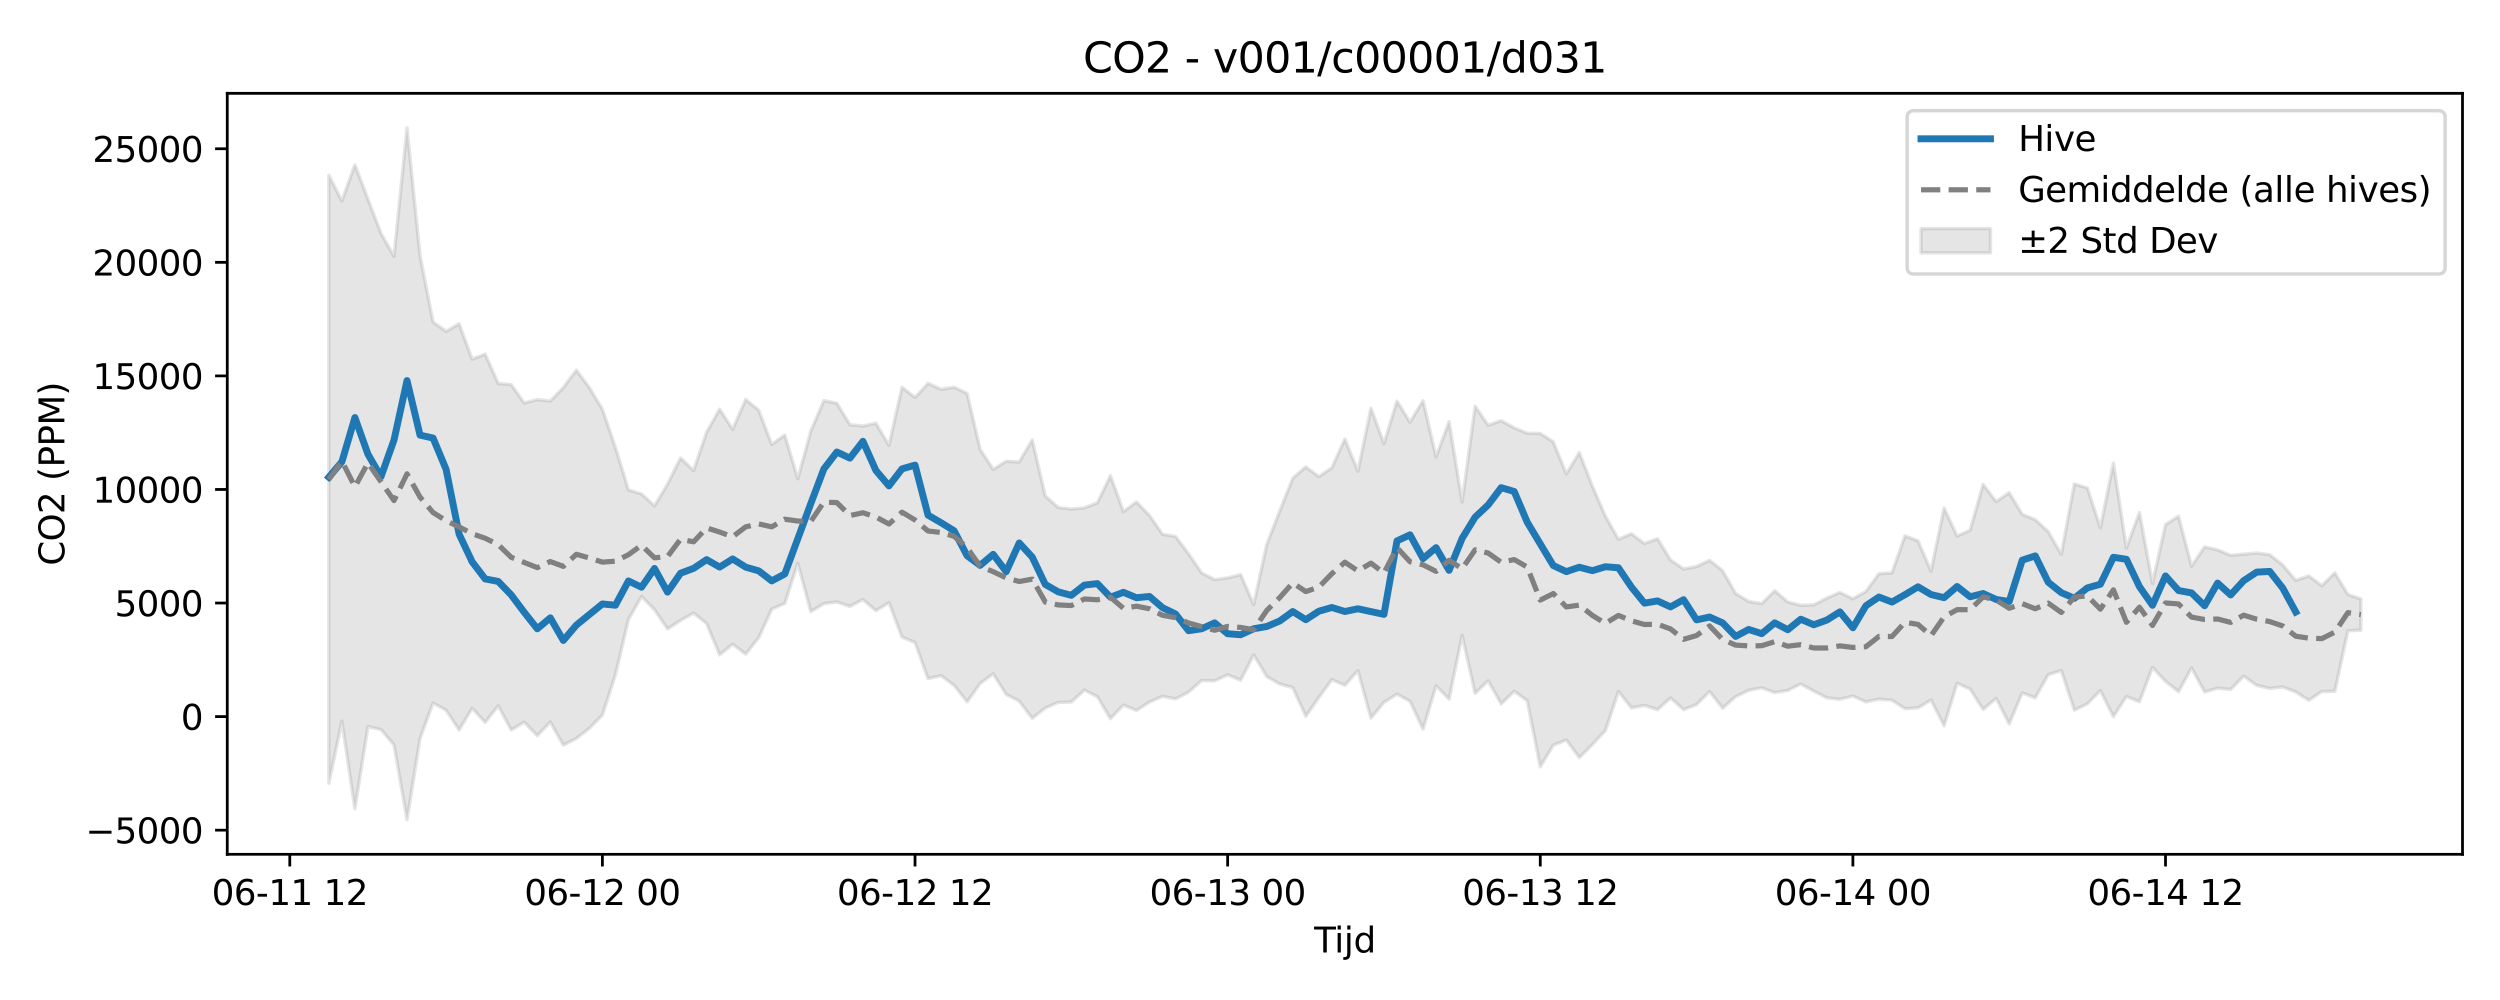 <?xml version="1.0" encoding="utf-8" standalone="no"?>
<!DOCTYPE svg PUBLIC "-//W3C//DTD SVG 1.1//EN"
  "http://www.w3.org/Graphics/SVG/1.1/DTD/svg11.dtd">
<svg xmlns:xlink="http://www.w3.org/1999/xlink" width="720pt" height="288pt" viewBox="0 0 720 288" xmlns="http://www.w3.org/2000/svg" version="1.1">
 <defs>
  <style type="text/css">*{stroke-linejoin: round; stroke-linecap: butt}</style>
 </defs>
 <g id="figure_1">
  <g id="patch_1">
   <path d="M 0 288 
L 720 288 
L 720 0 
L 0 0 
z
" style="fill: #ffffff"/>
  </g>
  <g id="axes_1">
   <g id="patch_2">
    <path d="M 65.45 246.04 
L 709.2 246.04 
L 709.2 26.88 
L 65.45 26.88 
z
" style="fill: #ffffff"/>
   </g>
   <g id="FillBetweenPolyCollection_1">
    <defs>
     <path id="m828794c220" d="M 94.711 -237.512 
L 94.711 -62.377 
L 98.463 -80.333 
L 102.214 -55.052 
L 105.966 -78.747 
L 109.717 -77.89 
L 113.469 -73.462 
L 117.22 -51.922 
L 120.972 -75.314 
L 124.723 -85.537 
L 128.474 -83.473 
L 132.226 -77.763 
L 135.977 -84.006 
L 139.729 -79.97 
L 143.48 -84.716 
L 147.232 -77.764 
L 150.983 -80.022 
L 154.735 -76.121 
L 158.486 -80.06 
L 162.238 -73.392 
L 165.989 -75.325 
L 169.741 -78.253 
L 173.492 -82.076 
L 177.243 -93.628 
L 180.995 -109.582 
L 184.746 -116.199 
L 188.498 -112.401 
L 192.249 -106.861 
L 196.001 -109.323 
L 199.752 -111.422 
L 203.504 -108.403 
L 207.255 -99.4 
L 211.007 -102.468 
L 214.758 -99.605 
L 218.509 -104.348 
L 222.261 -112.559 
L 226.012 -114.226 
L 229.764 -125.763 
L 233.515 -111.861 
L 237.267 -114.158 
L 241.018 -114.635 
L 244.77 -113.351 
L 248.521 -115.337 
L 252.273 -112.126 
L 256.024 -114.434 
L 259.775 -104.517 
L 263.527 -102.96 
L 267.278 -92.546 
L 271.03 -93.426 
L 274.781 -90.605 
L 278.533 -85.852 
L 282.284 -91.156 
L 286.036 -93.935 
L 289.787 -88 
L 293.539 -86.084 
L 297.29 -81.133 
L 301.041 -84.089 
L 304.793 -85.719 
L 308.544 -85.806 
L 312.296 -89.26 
L 316.047 -87.35 
L 319.799 -81.02 
L 323.55 -84.928 
L 327.302 -83.389 
L 331.053 -85.815 
L 334.805 -87.47 
L 338.556 -86.709 
L 342.308 -88.673 
L 346.059 -92.017 
L 349.81 -91.918 
L 353.562 -93.65 
L 357.313 -92.106 
L 361.065 -99.384 
L 364.816 -93.152 
L 368.568 -91 
L 372.319 -89.979 
L 376.071 -81.743 
L 379.822 -87.083 
L 383.574 -92.281 
L 387.325 -90.618 
L 391.076 -94.88 
L 394.828 -81.193 
L 398.579 -85.711 
L 402.331 -88.088 
L 406.082 -86.03 
L 409.834 -78.039 
L 413.585 -90.488 
L 417.337 -86.664 
L 421.088 -105.007 
L 424.84 -88.302 
L 428.591 -91.924 
L 432.342 -85.277 
L 436.094 -88.922 
L 439.845 -86.153 
L 443.597 -67.174 
L 447.348 -73.383 
L 451.1 -74.892 
L 454.851 -69.812 
L 458.603 -73.576 
L 462.354 -77.588 
L 466.106 -88.86 
L 469.857 -84.129 
L 473.609 -84.845 
L 477.36 -83.608 
L 481.111 -86.991 
L 484.863 -83.638 
L 488.614 -85.095 
L 492.366 -88.839 
L 496.117 -84.049 
L 499.869 -87.36 
L 503.62 -89.186 
L 507.372 -89.91 
L 511.123 -88.537 
L 514.875 -89.158 
L 518.626 -91.02 
L 522.377 -88.941 
L 526.129 -87.038 
L 529.88 -86.593 
L 533.632 -87.544 
L 537.383 -85.847 
L 541.135 -86.647 
L 544.886 -86.333 
L 548.638 -83.908 
L 552.389 -84.115 
L 556.141 -86.384 
L 559.892 -78.989 
L 563.643 -91.227 
L 567.395 -89.542 
L 571.146 -83.698 
L 574.898 -86.874 
L 578.649 -79.53 
L 582.401 -88.419 
L 586.152 -87.036 
L 589.904 -93.706 
L 593.655 -94.864 
L 597.407 -83.464 
L 601.158 -85.297 
L 604.909 -89.111 
L 608.661 -81.626 
L 612.412 -87.419 
L 616.164 -85.896 
L 619.915 -95.778 
L 623.667 -91.775 
L 627.418 -88.793 
L 631.17 -95.64 
L 634.921 -88.687 
L 638.673 -89.819 
L 642.424 -89.436 
L 646.176 -93.258 
L 649.927 -90.607 
L 653.678 -89.743 
L 657.43 -90.154 
L 661.181 -88.709 
L 664.933 -86.317 
L 668.684 -88.851 
L 672.436 -88.88 
L 676.187 -106.344 
L 679.939 -106.499 
L 679.939 -115.488 
L 679.939 -115.488 
L 676.187 -116.786 
L 672.436 -123.017 
L 668.684 -119.316 
L 664.933 -122.112 
L 661.181 -120.834 
L 657.43 -125.281 
L 653.678 -128.236 
L 649.927 -128.733 
L 646.176 -128.402 
L 642.424 -128.068 
L 638.673 -129.637 
L 634.921 -130.486 
L 631.17 -124.897 
L 627.418 -139.328 
L 623.667 -136.921 
L 619.915 -119.97 
L 616.164 -140.374 
L 612.412 -130.153 
L 608.661 -154.627 
L 604.909 -136 
L 601.158 -147.479 
L 597.407 -148.599 
L 593.655 -128.343 
L 589.904 -134.89 
L 586.152 -138.319 
L 582.401 -139.885 
L 578.649 -146.1 
L 574.898 -143.522 
L 571.146 -148.479 
L 567.395 -135.285 
L 563.643 -133.621 
L 559.892 -141.666 
L 556.141 -123.486 
L 552.389 -132.225 
L 548.638 -133.659 
L 544.886 -123.028 
L 541.135 -122.77 
L 537.383 -117.657 
L 533.632 -115.537 
L 529.88 -117.383 
L 526.129 -115.732 
L 522.377 -113.814 
L 518.626 -113.663 
L 514.875 -114.634 
L 511.123 -117.864 
L 507.372 -114.157 
L 503.62 -114.784 
L 499.869 -117.046 
L 496.117 -123.642 
L 492.366 -126.641 
L 488.614 -124.828 
L 484.863 -124.122 
L 481.111 -126.747 
L 477.36 -132.857 
L 473.609 -131.445 
L 469.857 -134.278 
L 466.106 -132.677 
L 462.354 -139.334 
L 458.603 -147.962 
L 454.851 -157.642 
L 451.1 -151.518 
L 447.348 -160.73 
L 443.597 -163.168 
L 439.845 -163.23 
L 436.094 -164.769 
L 432.342 -166.846 
L 428.591 -165.514 
L 424.84 -170.999 
L 421.088 -143.413 
L 417.337 -166.572 
L 413.585 -156.401 
L 409.834 -172.619 
L 406.082 -166.411 
L 402.331 -172.47 
L 398.579 -160.25 
L 394.828 -170.432 
L 391.076 -152.278 
L 387.325 -161.564 
L 383.574 -153.286 
L 379.822 -150.733 
L 376.071 -153.52 
L 372.319 -150.276 
L 368.568 -140.821 
L 364.816 -131.189 
L 361.065 -113.87 
L 357.313 -122.503 
L 353.562 -121.568 
L 349.81 -121.054 
L 346.059 -123.007 
L 342.308 -128.507 
L 338.556 -133.512 
L 334.805 -134.12 
L 331.053 -139.537 
L 327.302 -143.435 
L 323.55 -140.661 
L 319.799 -151.005 
L 316.047 -143.186 
L 312.296 -141.726 
L 308.544 -141.413 
L 304.793 -141.834 
L 301.041 -145.138 
L 297.29 -161.298 
L 293.539 -154.956 
L 289.787 -155.154 
L 286.036 -152.784 
L 282.284 -158.591 
L 278.533 -174.696 
L 274.781 -176.474 
L 271.03 -175.873 
L 267.278 -177.599 
L 263.527 -173.524 
L 259.775 -176.474 
L 256.024 -159.741 
L 252.273 -166.097 
L 248.521 -165.314 
L 244.77 -165.696 
L 241.018 -171.871 
L 237.267 -172.621 
L 233.515 -163.842 
L 229.764 -150.121 
L 226.012 -162.709 
L 222.261 -159.987 
L 218.509 -169.859 
L 214.758 -172.95 
L 211.007 -164.363 
L 207.255 -170.148 
L 203.504 -163.514 
L 199.752 -152.488 
L 196.001 -156.099 
L 192.249 -148.55 
L 188.498 -142.303 
L 184.746 -145.733 
L 180.995 -146.905 
L 177.243 -159.127 
L 173.492 -170.131 
L 169.741 -176.36 
L 165.989 -181.396 
L 162.238 -176.375 
L 158.486 -172.488 
L 154.735 -172.912 
L 150.983 -171.931 
L 147.232 -177.231 
L 143.48 -177.567 
L 139.729 -186.008 
L 135.977 -184.556 
L 132.226 -194.751 
L 128.474 -192.574 
L 124.723 -195.245 
L 120.972 -214.364 
L 117.22 -251.158 
L 113.469 -214.205 
L 109.717 -220.811 
L 105.966 -230.649 
L 102.214 -240.54 
L 98.463 -230.106 
L 94.711 -237.512 
z
" style="stroke: #808080; stroke-opacity: 0.2"/>
    </defs>
    <g clip-path="url(#p0166ca704e)">
     <use xlink:href="#m828794c220" x="0" y="288" style="fill: #808080; fill-opacity: 0.2; stroke: #808080; stroke-opacity: 0.2"/>
    </g>
   </g>
   <g id="matplotlib.axis_1">
    <g id="xtick_1">
     <g id="line2d_1">
      <defs>
       <path id="m73cf16943c" d="M 0 0 
L 0 3.5 
" style="stroke: #000000; stroke-width: 0.8"/>
      </defs>
      <g>
       <use xlink:href="#m73cf16943c" x="83.457" y="246.04" style="stroke: #000000; stroke-width: 0.8"/>
      </g>
     </g>
     <g id="text_1">
      <!-- 06-11 12 -->
      <g transform="translate(60.977 260.638) scale(0.1 -0.1)">
       <defs>
        <path id="DejaVuSans-30" d="M 2034 4250 
Q 1547 4250 1301 3770 
Q 1056 3291 1056 2328 
Q 1056 1369 1301 889 
Q 1547 409 2034 409 
Q 2525 409 2770 889 
Q 3016 1369 3016 2328 
Q 3016 3291 2770 3770 
Q 2525 4250 2034 4250 
z
M 2034 4750 
Q 2819 4750 3233 4129 
Q 3647 3509 3647 2328 
Q 3647 1150 3233 529 
Q 2819 -91 2034 -91 
Q 1250 -91 836 529 
Q 422 1150 422 2328 
Q 422 3509 836 4129 
Q 1250 4750 2034 4750 
z
" transform="scale(0.016)"/>
        <path id="DejaVuSans-36" d="M 2113 2584 
Q 1688 2584 1439 2293 
Q 1191 2003 1191 1497 
Q 1191 994 1439 701 
Q 1688 409 2113 409 
Q 2538 409 2786 701 
Q 3034 994 3034 1497 
Q 3034 2003 2786 2293 
Q 2538 2584 2113 2584 
z
M 3366 4563 
L 3366 3988 
Q 3128 4100 2886 4159 
Q 2644 4219 2406 4219 
Q 1781 4219 1451 3797 
Q 1122 3375 1075 2522 
Q 1259 2794 1537 2939 
Q 1816 3084 2150 3084 
Q 2853 3084 3261 2657 
Q 3669 2231 3669 1497 
Q 3669 778 3244 343 
Q 2819 -91 2113 -91 
Q 1303 -91 875 529 
Q 447 1150 447 2328 
Q 447 3434 972 4092 
Q 1497 4750 2381 4750 
Q 2619 4750 2861 4703 
Q 3103 4656 3366 4563 
z
" transform="scale(0.016)"/>
        <path id="DejaVuSans-2d" d="M 313 2009 
L 1997 2009 
L 1997 1497 
L 313 1497 
L 313 2009 
z
" transform="scale(0.016)"/>
        <path id="DejaVuSans-31" d="M 794 531 
L 1825 531 
L 1825 4091 
L 703 3866 
L 703 4441 
L 1819 4666 
L 2450 4666 
L 2450 531 
L 3481 531 
L 3481 0 
L 794 0 
L 794 531 
z
" transform="scale(0.016)"/>
        <path id="DejaVuSans-20" transform="scale(0.016)"/>
        <path id="DejaVuSans-32" d="M 1228 531 
L 3431 531 
L 3431 0 
L 469 0 
L 469 531 
Q 828 903 1448 1529 
Q 2069 2156 2228 2338 
Q 2531 2678 2651 2914 
Q 2772 3150 2772 3378 
Q 2772 3750 2511 3984 
Q 2250 4219 1831 4219 
Q 1534 4219 1204 4116 
Q 875 4013 500 3803 
L 500 4441 
Q 881 4594 1212 4672 
Q 1544 4750 1819 4750 
Q 2544 4750 2975 4387 
Q 3406 4025 3406 3419 
Q 3406 3131 3298 2873 
Q 3191 2616 2906 2266 
Q 2828 2175 2409 1742 
Q 1991 1309 1228 531 
z
" transform="scale(0.016)"/>
       </defs>
       <use xlink:href="#DejaVuSans-30"/>
       <use xlink:href="#DejaVuSans-36" transform="translate(63.623 0)"/>
       <use xlink:href="#DejaVuSans-2d" transform="translate(127.246 0)"/>
       <use xlink:href="#DejaVuSans-31" transform="translate(163.33 0)"/>
       <use xlink:href="#DejaVuSans-31" transform="translate(226.953 0)"/>
       <use xlink:href="#DejaVuSans-20" transform="translate(290.576 0)"/>
       <use xlink:href="#DejaVuSans-31" transform="translate(322.363 0)"/>
       <use xlink:href="#DejaVuSans-32" transform="translate(385.986 0)"/>
      </g>
     </g>
    </g>
    <g id="xtick_2">
     <g id="line2d_2">
      <g>
       <use xlink:href="#m73cf16943c" x="173.492" y="246.04" style="stroke: #000000; stroke-width: 0.8"/>
      </g>
     </g>
     <g id="text_2">
      <!-- 06-12 00 -->
      <g transform="translate(151.011 260.638) scale(0.1 -0.1)">
       <use xlink:href="#DejaVuSans-30"/>
       <use xlink:href="#DejaVuSans-36" transform="translate(63.623 0)"/>
       <use xlink:href="#DejaVuSans-2d" transform="translate(127.246 0)"/>
       <use xlink:href="#DejaVuSans-31" transform="translate(163.33 0)"/>
       <use xlink:href="#DejaVuSans-32" transform="translate(226.953 0)"/>
       <use xlink:href="#DejaVuSans-20" transform="translate(290.576 0)"/>
       <use xlink:href="#DejaVuSans-30" transform="translate(322.363 0)"/>
       <use xlink:href="#DejaVuSans-30" transform="translate(385.986 0)"/>
      </g>
     </g>
    </g>
    <g id="xtick_3">
     <g id="line2d_3">
      <g>
       <use xlink:href="#m73cf16943c" x="263.527" y="246.04" style="stroke: #000000; stroke-width: 0.8"/>
      </g>
     </g>
     <g id="text_3">
      <!-- 06-12 12 -->
      <g transform="translate(241.046 260.638) scale(0.1 -0.1)">
       <use xlink:href="#DejaVuSans-30"/>
       <use xlink:href="#DejaVuSans-36" transform="translate(63.623 0)"/>
       <use xlink:href="#DejaVuSans-2d" transform="translate(127.246 0)"/>
       <use xlink:href="#DejaVuSans-31" transform="translate(163.33 0)"/>
       <use xlink:href="#DejaVuSans-32" transform="translate(226.953 0)"/>
       <use xlink:href="#DejaVuSans-20" transform="translate(290.576 0)"/>
       <use xlink:href="#DejaVuSans-31" transform="translate(322.363 0)"/>
       <use xlink:href="#DejaVuSans-32" transform="translate(385.986 0)"/>
      </g>
     </g>
    </g>
    <g id="xtick_4">
     <g id="line2d_4">
      <g>
       <use xlink:href="#m73cf16943c" x="353.562" y="246.04" style="stroke: #000000; stroke-width: 0.8"/>
      </g>
     </g>
     <g id="text_4">
      <!-- 06-13 00 -->
      <g transform="translate(331.081 260.638) scale(0.1 -0.1)">
       <defs>
        <path id="DejaVuSans-33" d="M 2597 2516 
Q 3050 2419 3304 2112 
Q 3559 1806 3559 1356 
Q 3559 666 3084 287 
Q 2609 -91 1734 -91 
Q 1441 -91 1130 -33 
Q 819 25 488 141 
L 488 750 
Q 750 597 1062 519 
Q 1375 441 1716 441 
Q 2309 441 2620 675 
Q 2931 909 2931 1356 
Q 2931 1769 2642 2001 
Q 2353 2234 1838 2234 
L 1294 2234 
L 1294 2753 
L 1863 2753 
Q 2328 2753 2575 2939 
Q 2822 3125 2822 3475 
Q 2822 3834 2567 4026 
Q 2313 4219 1838 4219 
Q 1578 4219 1281 4162 
Q 984 4106 628 3988 
L 628 4550 
Q 988 4650 1302 4700 
Q 1616 4750 1894 4750 
Q 2613 4750 3031 4423 
Q 3450 4097 3450 3541 
Q 3450 3153 3228 2886 
Q 3006 2619 2597 2516 
z
" transform="scale(0.016)"/>
       </defs>
       <use xlink:href="#DejaVuSans-30"/>
       <use xlink:href="#DejaVuSans-36" transform="translate(63.623 0)"/>
       <use xlink:href="#DejaVuSans-2d" transform="translate(127.246 0)"/>
       <use xlink:href="#DejaVuSans-31" transform="translate(163.33 0)"/>
       <use xlink:href="#DejaVuSans-33" transform="translate(226.953 0)"/>
       <use xlink:href="#DejaVuSans-20" transform="translate(290.576 0)"/>
       <use xlink:href="#DejaVuSans-30" transform="translate(322.363 0)"/>
       <use xlink:href="#DejaVuSans-30" transform="translate(385.986 0)"/>
      </g>
     </g>
    </g>
    <g id="xtick_5">
     <g id="line2d_5">
      <g>
       <use xlink:href="#m73cf16943c" x="443.597" y="246.04" style="stroke: #000000; stroke-width: 0.8"/>
      </g>
     </g>
     <g id="text_5">
      <!-- 06-13 12 -->
      <g transform="translate(421.116 260.638) scale(0.1 -0.1)">
       <use xlink:href="#DejaVuSans-30"/>
       <use xlink:href="#DejaVuSans-36" transform="translate(63.623 0)"/>
       <use xlink:href="#DejaVuSans-2d" transform="translate(127.246 0)"/>
       <use xlink:href="#DejaVuSans-31" transform="translate(163.33 0)"/>
       <use xlink:href="#DejaVuSans-33" transform="translate(226.953 0)"/>
       <use xlink:href="#DejaVuSans-20" transform="translate(290.576 0)"/>
       <use xlink:href="#DejaVuSans-31" transform="translate(322.363 0)"/>
       <use xlink:href="#DejaVuSans-32" transform="translate(385.986 0)"/>
      </g>
     </g>
    </g>
    <g id="xtick_6">
     <g id="line2d_6">
      <g>
       <use xlink:href="#m73cf16943c" x="533.632" y="246.04" style="stroke: #000000; stroke-width: 0.8"/>
      </g>
     </g>
     <g id="text_6">
      <!-- 06-14 00 -->
      <g transform="translate(511.151 260.638) scale(0.1 -0.1)">
       <defs>
        <path id="DejaVuSans-34" d="M 2419 4116 
L 825 1625 
L 2419 1625 
L 2419 4116 
z
M 2253 4666 
L 3047 4666 
L 3047 1625 
L 3713 1625 
L 3713 1100 
L 3047 1100 
L 3047 0 
L 2419 0 
L 2419 1100 
L 313 1100 
L 313 1709 
L 2253 4666 
z
" transform="scale(0.016)"/>
       </defs>
       <use xlink:href="#DejaVuSans-30"/>
       <use xlink:href="#DejaVuSans-36" transform="translate(63.623 0)"/>
       <use xlink:href="#DejaVuSans-2d" transform="translate(127.246 0)"/>
       <use xlink:href="#DejaVuSans-31" transform="translate(163.33 0)"/>
       <use xlink:href="#DejaVuSans-34" transform="translate(226.953 0)"/>
       <use xlink:href="#DejaVuSans-20" transform="translate(290.576 0)"/>
       <use xlink:href="#DejaVuSans-30" transform="translate(322.363 0)"/>
       <use xlink:href="#DejaVuSans-30" transform="translate(385.986 0)"/>
      </g>
     </g>
    </g>
    <g id="xtick_7">
     <g id="line2d_7">
      <g>
       <use xlink:href="#m73cf16943c" x="623.667" y="246.04" style="stroke: #000000; stroke-width: 0.8"/>
      </g>
     </g>
     <g id="text_7">
      <!-- 06-14 12 -->
      <g transform="translate(601.186 260.638) scale(0.1 -0.1)">
       <use xlink:href="#DejaVuSans-30"/>
       <use xlink:href="#DejaVuSans-36" transform="translate(63.623 0)"/>
       <use xlink:href="#DejaVuSans-2d" transform="translate(127.246 0)"/>
       <use xlink:href="#DejaVuSans-31" transform="translate(163.33 0)"/>
       <use xlink:href="#DejaVuSans-34" transform="translate(226.953 0)"/>
       <use xlink:href="#DejaVuSans-20" transform="translate(290.576 0)"/>
       <use xlink:href="#DejaVuSans-31" transform="translate(322.363 0)"/>
       <use xlink:href="#DejaVuSans-32" transform="translate(385.986 0)"/>
      </g>
     </g>
    </g>
    <g id="text_8">
     <!-- Tijd -->
     <g transform="translate(378.475 274.317) scale(0.1 -0.1)">
      <defs>
       <path id="DejaVuSans-54" d="M -19 4666 
L 3928 4666 
L 3928 4134 
L 2272 4134 
L 2272 0 
L 1638 0 
L 1638 4134 
L -19 4134 
L -19 4666 
z
" transform="scale(0.016)"/>
       <path id="DejaVuSans-69" d="M 603 3500 
L 1178 3500 
L 1178 0 
L 603 0 
L 603 3500 
z
M 603 4863 
L 1178 4863 
L 1178 4134 
L 603 4134 
L 603 4863 
z
" transform="scale(0.016)"/>
       <path id="DejaVuSans-6a" d="M 603 3500 
L 1178 3500 
L 1178 -63 
Q 1178 -731 923 -1031 
Q 669 -1331 103 -1331 
L -116 -1331 
L -116 -844 
L 38 -844 
Q 366 -844 484 -692 
Q 603 -541 603 -63 
L 603 3500 
z
M 603 4863 
L 1178 4863 
L 1178 4134 
L 603 4134 
L 603 4863 
z
" transform="scale(0.016)"/>
       <path id="DejaVuSans-64" d="M 2906 2969 
L 2906 4863 
L 3481 4863 
L 3481 0 
L 2906 0 
L 2906 525 
Q 2725 213 2448 61 
Q 2172 -91 1784 -91 
Q 1150 -91 751 415 
Q 353 922 353 1747 
Q 353 2572 751 3078 
Q 1150 3584 1784 3584 
Q 2172 3584 2448 3432 
Q 2725 3281 2906 2969 
z
M 947 1747 
Q 947 1113 1208 752 
Q 1469 391 1925 391 
Q 2381 391 2643 752 
Q 2906 1113 2906 1747 
Q 2906 2381 2643 2742 
Q 2381 3103 1925 3103 
Q 1469 3103 1208 2742 
Q 947 2381 947 1747 
z
" transform="scale(0.016)"/>
      </defs>
      <use xlink:href="#DejaVuSans-54"/>
      <use xlink:href="#DejaVuSans-69" transform="translate(57.959 0)"/>
      <use xlink:href="#DejaVuSans-6a" transform="translate(85.742 0)"/>
      <use xlink:href="#DejaVuSans-64" transform="translate(113.525 0)"/>
     </g>
    </g>
   </g>
   <g id="matplotlib.axis_2">
    <g id="ytick_1">
     <g id="line2d_8">
      <defs>
       <path id="m4499d52c7f" d="M 0 0 
L -3.5 0 
" style="stroke: #000000; stroke-width: 0.8"/>
      </defs>
      <g>
       <use xlink:href="#m4499d52c7f" x="65.45" y="239.087" style="stroke: #000000; stroke-width: 0.8"/>
      </g>
     </g>
     <g id="text_9">
      <!-- −5000 -->
      <g transform="translate(24.62 242.886) scale(0.1 -0.1)">
       <defs>
        <path id="DejaVuSans-2212" d="M 678 2272 
L 4684 2272 
L 4684 1741 
L 678 1741 
L 678 2272 
z
" transform="scale(0.016)"/>
        <path id="DejaVuSans-35" d="M 691 4666 
L 3169 4666 
L 3169 4134 
L 1269 4134 
L 1269 2991 
Q 1406 3038 1543 3061 
Q 1681 3084 1819 3084 
Q 2600 3084 3056 2656 
Q 3513 2228 3513 1497 
Q 3513 744 3044 326 
Q 2575 -91 1722 -91 
Q 1428 -91 1123 -41 
Q 819 9 494 109 
L 494 744 
Q 775 591 1075 516 
Q 1375 441 1709 441 
Q 2250 441 2565 725 
Q 2881 1009 2881 1497 
Q 2881 1984 2565 2268 
Q 2250 2553 1709 2553 
Q 1456 2553 1204 2497 
Q 953 2441 691 2322 
L 691 4666 
z
" transform="scale(0.016)"/>
       </defs>
       <use xlink:href="#DejaVuSans-2212"/>
       <use xlink:href="#DejaVuSans-35" transform="translate(83.789 0)"/>
       <use xlink:href="#DejaVuSans-30" transform="translate(147.412 0)"/>
       <use xlink:href="#DejaVuSans-30" transform="translate(211.035 0)"/>
       <use xlink:href="#DejaVuSans-30" transform="translate(274.658 0)"/>
      </g>
     </g>
    </g>
    <g id="ytick_2">
     <g id="line2d_9">
      <g>
       <use xlink:href="#m4499d52c7f" x="65.45" y="206.38" style="stroke: #000000; stroke-width: 0.8"/>
      </g>
     </g>
     <g id="text_10">
      <!-- 0 -->
      <g transform="translate(52.087 210.18) scale(0.1 -0.1)">
       <use xlink:href="#DejaVuSans-30"/>
      </g>
     </g>
    </g>
    <g id="ytick_3">
     <g id="line2d_10">
      <g>
       <use xlink:href="#m4499d52c7f" x="65.45" y="173.674" style="stroke: #000000; stroke-width: 0.8"/>
      </g>
     </g>
     <g id="text_11">
      <!-- 5000 -->
      <g transform="translate(33 177.473) scale(0.1 -0.1)">
       <use xlink:href="#DejaVuSans-35"/>
       <use xlink:href="#DejaVuSans-30" transform="translate(63.623 0)"/>
       <use xlink:href="#DejaVuSans-30" transform="translate(127.246 0)"/>
       <use xlink:href="#DejaVuSans-30" transform="translate(190.869 0)"/>
      </g>
     </g>
    </g>
    <g id="ytick_4">
     <g id="line2d_11">
      <g>
       <use xlink:href="#m4499d52c7f" x="65.45" y="140.967" style="stroke: #000000; stroke-width: 0.8"/>
      </g>
     </g>
     <g id="text_12">
      <!-- 10000 -->
      <g transform="translate(26.637 144.766) scale(0.1 -0.1)">
       <use xlink:href="#DejaVuSans-31"/>
       <use xlink:href="#DejaVuSans-30" transform="translate(63.623 0)"/>
       <use xlink:href="#DejaVuSans-30" transform="translate(127.246 0)"/>
       <use xlink:href="#DejaVuSans-30" transform="translate(190.869 0)"/>
       <use xlink:href="#DejaVuSans-30" transform="translate(254.492 0)"/>
      </g>
     </g>
    </g>
    <g id="ytick_5">
     <g id="line2d_12">
      <g>
       <use xlink:href="#m4499d52c7f" x="65.45" y="108.26" style="stroke: #000000; stroke-width: 0.8"/>
      </g>
     </g>
     <g id="text_13">
      <!-- 15000 -->
      <g transform="translate(26.637 112.06) scale(0.1 -0.1)">
       <use xlink:href="#DejaVuSans-31"/>
       <use xlink:href="#DejaVuSans-35" transform="translate(63.623 0)"/>
       <use xlink:href="#DejaVuSans-30" transform="translate(127.246 0)"/>
       <use xlink:href="#DejaVuSans-30" transform="translate(190.869 0)"/>
       <use xlink:href="#DejaVuSans-30" transform="translate(254.492 0)"/>
      </g>
     </g>
    </g>
    <g id="ytick_6">
     <g id="line2d_13">
      <g>
       <use xlink:href="#m4499d52c7f" x="65.45" y="75.554" style="stroke: #000000; stroke-width: 0.8"/>
      </g>
     </g>
     <g id="text_14">
      <!-- 20000 -->
      <g transform="translate(26.637 79.353) scale(0.1 -0.1)">
       <use xlink:href="#DejaVuSans-32"/>
       <use xlink:href="#DejaVuSans-30" transform="translate(63.623 0)"/>
       <use xlink:href="#DejaVuSans-30" transform="translate(127.246 0)"/>
       <use xlink:href="#DejaVuSans-30" transform="translate(190.869 0)"/>
       <use xlink:href="#DejaVuSans-30" transform="translate(254.492 0)"/>
      </g>
     </g>
    </g>
    <g id="ytick_7">
     <g id="line2d_14">
      <g>
       <use xlink:href="#m4499d52c7f" x="65.45" y="42.847" style="stroke: #000000; stroke-width: 0.8"/>
      </g>
     </g>
     <g id="text_15">
      <!-- 25000 -->
      <g transform="translate(26.637 46.646) scale(0.1 -0.1)">
       <use xlink:href="#DejaVuSans-32"/>
       <use xlink:href="#DejaVuSans-35" transform="translate(63.623 0)"/>
       <use xlink:href="#DejaVuSans-30" transform="translate(127.246 0)"/>
       <use xlink:href="#DejaVuSans-30" transform="translate(190.869 0)"/>
       <use xlink:href="#DejaVuSans-30" transform="translate(254.492 0)"/>
      </g>
     </g>
    </g>
    <g id="text_16">
     <!-- CO2 (PPM) -->
     <g transform="translate(18.541 162.903) rotate(-90) scale(0.1 -0.1)">
      <defs>
       <path id="DejaVuSans-43" d="M 4122 4306 
L 4122 3641 
Q 3803 3938 3442 4084 
Q 3081 4231 2675 4231 
Q 1875 4231 1450 3742 
Q 1025 3253 1025 2328 
Q 1025 1406 1450 917 
Q 1875 428 2675 428 
Q 3081 428 3442 575 
Q 3803 722 4122 1019 
L 4122 359 
Q 3791 134 3420 21 
Q 3050 -91 2638 -91 
Q 1578 -91 968 557 
Q 359 1206 359 2328 
Q 359 3453 968 4101 
Q 1578 4750 2638 4750 
Q 3056 4750 3426 4639 
Q 3797 4528 4122 4306 
z
" transform="scale(0.016)"/>
       <path id="DejaVuSans-4f" d="M 2522 4238 
Q 1834 4238 1429 3725 
Q 1025 3213 1025 2328 
Q 1025 1447 1429 934 
Q 1834 422 2522 422 
Q 3209 422 3611 934 
Q 4013 1447 4013 2328 
Q 4013 3213 3611 3725 
Q 3209 4238 2522 4238 
z
M 2522 4750 
Q 3503 4750 4090 4092 
Q 4678 3434 4678 2328 
Q 4678 1225 4090 567 
Q 3503 -91 2522 -91 
Q 1538 -91 948 565 
Q 359 1222 359 2328 
Q 359 3434 948 4092 
Q 1538 4750 2522 4750 
z
" transform="scale(0.016)"/>
       <path id="DejaVuSans-28" d="M 1984 4856 
Q 1566 4138 1362 3434 
Q 1159 2731 1159 2009 
Q 1159 1288 1364 580 
Q 1569 -128 1984 -844 
L 1484 -844 
Q 1016 -109 783 600 
Q 550 1309 550 2009 
Q 550 2706 781 3412 
Q 1013 4119 1484 4856 
L 1984 4856 
z
" transform="scale(0.016)"/>
       <path id="DejaVuSans-50" d="M 1259 4147 
L 1259 2394 
L 2053 2394 
Q 2494 2394 2734 2622 
Q 2975 2850 2975 3272 
Q 2975 3691 2734 3919 
Q 2494 4147 2053 4147 
L 1259 4147 
z
M 628 4666 
L 2053 4666 
Q 2838 4666 3239 4311 
Q 3641 3956 3641 3272 
Q 3641 2581 3239 2228 
Q 2838 1875 2053 1875 
L 1259 1875 
L 1259 0 
L 628 0 
L 628 4666 
z
" transform="scale(0.016)"/>
       <path id="DejaVuSans-4d" d="M 628 4666 
L 1569 4666 
L 2759 1491 
L 3956 4666 
L 4897 4666 
L 4897 0 
L 4281 0 
L 4281 4097 
L 3078 897 
L 2444 897 
L 1241 4097 
L 1241 0 
L 628 0 
L 628 4666 
z
" transform="scale(0.016)"/>
       <path id="DejaVuSans-29" d="M 513 4856 
L 1013 4856 
Q 1481 4119 1714 3412 
Q 1947 2706 1947 2009 
Q 1947 1309 1714 600 
Q 1481 -109 1013 -844 
L 513 -844 
Q 928 -128 1133 580 
Q 1338 1288 1338 2009 
Q 1338 2731 1133 3434 
Q 928 4138 513 4856 
z
" transform="scale(0.016)"/>
      </defs>
      <use xlink:href="#DejaVuSans-43"/>
      <use xlink:href="#DejaVuSans-4f" transform="translate(69.824 0)"/>
      <use xlink:href="#DejaVuSans-32" transform="translate(148.535 0)"/>
      <use xlink:href="#DejaVuSans-20" transform="translate(212.158 0)"/>
      <use xlink:href="#DejaVuSans-28" transform="translate(243.945 0)"/>
      <use xlink:href="#DejaVuSans-50" transform="translate(282.959 0)"/>
      <use xlink:href="#DejaVuSans-50" transform="translate(343.262 0)"/>
      <use xlink:href="#DejaVuSans-4d" transform="translate(403.564 0)"/>
      <use xlink:href="#DejaVuSans-29" transform="translate(489.844 0)"/>
     </g>
    </g>
   </g>
   <g id="line2d_15">
    <path d="M 94.711 137.43 
L 98.463 132.993 
L 102.214 120.266 
L 105.966 130.804 
L 109.717 137.297 
L 113.469 126.746 
L 117.22 109.612 
L 120.972 125.32 
L 124.723 126.16 
L 128.474 135.184 
L 132.226 153.845 
L 135.977 161.799 
L 139.729 166.733 
L 143.48 167.448 
L 147.232 171.345 
L 150.983 176.343 
L 154.735 181.094 
L 158.486 177.941 
L 162.238 184.447 
L 165.989 180.027 
L 173.492 173.937 
L 177.243 174.304 
L 180.995 167.313 
L 184.746 169.119 
L 188.498 163.716 
L 192.249 170.527 
L 196.001 165.087 
L 199.752 163.687 
L 203.504 161.175 
L 207.255 163.325 
L 211.007 160.977 
L 214.758 163.335 
L 218.509 164.407 
L 222.261 167.291 
L 226.012 165.305 
L 233.515 145.016 
L 237.267 135.067 
L 241.018 130.18 
L 244.77 131.938 
L 248.521 127.104 
L 252.273 135.512 
L 256.024 139.933 
L 259.775 135.036 
L 263.527 133.955 
L 267.278 148.367 
L 271.03 150.548 
L 274.781 152.866 
L 278.533 160.068 
L 282.284 162.822 
L 286.036 159.658 
L 289.787 164.629 
L 293.539 156.374 
L 297.29 160.454 
L 301.041 168.312 
L 304.793 170.464 
L 308.544 171.453 
L 312.296 168.506 
L 316.047 168.085 
L 319.799 171.993 
L 323.55 170.588 
L 327.302 172.143 
L 331.053 171.785 
L 334.805 175.006 
L 338.556 176.833 
L 342.308 181.643 
L 346.059 181.089 
L 349.81 179.391 
L 353.562 182.52 
L 357.313 182.805 
L 361.065 181.081 
L 364.816 180.431 
L 368.568 178.846 
L 372.319 176.12 
L 376.071 178.473 
L 379.822 176.033 
L 383.574 174.956 
L 387.325 176.114 
L 391.076 175.329 
L 398.579 176.944 
L 402.331 155.781 
L 406.082 154.032 
L 409.834 160.877 
L 413.585 157.732 
L 417.337 164.258 
L 421.088 155.059 
L 424.84 148.93 
L 428.591 145.411 
L 432.342 140.448 
L 436.094 141.556 
L 439.845 150.393 
L 447.348 162.88 
L 451.1 164.627 
L 454.851 163.362 
L 458.603 164.352 
L 462.354 163.221 
L 466.106 163.519 
L 469.857 169.079 
L 473.609 173.706 
L 477.36 173.065 
L 481.111 174.788 
L 484.863 172.712 
L 488.614 178.519 
L 492.366 177.705 
L 496.117 179.399 
L 499.869 183.283 
L 503.62 181.283 
L 507.372 182.489 
L 511.123 179.382 
L 514.875 181.36 
L 518.626 178.335 
L 522.377 179.934 
L 526.129 178.58 
L 529.88 176.223 
L 533.632 180.795 
L 537.383 174.459 
L 541.135 171.942 
L 544.886 173.392 
L 548.638 171.26 
L 552.389 168.999 
L 556.141 171.229 
L 559.892 172.126 
L 563.643 168.918 
L 567.395 171.87 
L 571.146 170.942 
L 574.898 172.643 
L 578.649 173.231 
L 582.401 161.326 
L 586.152 160.1 
L 589.904 167.695 
L 593.655 170.68 
L 597.407 172.311 
L 601.158 169.308 
L 604.909 168.257 
L 608.661 160.495 
L 612.412 161.079 
L 616.164 168.955 
L 619.915 174.326 
L 623.667 165.867 
L 627.418 170.076 
L 631.17 170.756 
L 634.921 174.446 
L 638.673 167.935 
L 642.424 171.335 
L 646.176 167.233 
L 649.927 164.773 
L 653.678 164.572 
L 657.43 169.366 
L 661.181 176.251 
L 661.181 176.251 
" clip-path="url(#p0166ca704e)" style="fill: none; stroke: #1f77b4; stroke-width: 2; stroke-linecap: square"/>
   </g>
   <g id="line2d_16">
    <path d="M 94.711 138.055 
L 98.463 132.781 
L 102.214 140.204 
L 105.966 133.302 
L 113.469 144.167 
L 117.22 136.46 
L 120.972 143.161 
L 124.723 147.609 
L 128.474 149.976 
L 132.226 151.743 
L 135.977 153.719 
L 139.729 155.011 
L 143.48 156.859 
L 147.232 160.502 
L 154.735 163.483 
L 158.486 161.726 
L 162.238 163.117 
L 165.989 159.639 
L 169.741 160.693 
L 173.492 161.896 
L 177.243 161.622 
L 180.995 159.756 
L 184.746 157.034 
L 188.498 160.648 
L 192.249 160.294 
L 196.001 155.289 
L 199.752 156.045 
L 203.504 152.042 
L 207.255 153.226 
L 211.007 154.584 
L 214.758 151.723 
L 218.509 150.896 
L 222.261 151.727 
L 226.012 149.532 
L 229.764 150.058 
L 233.515 150.148 
L 237.267 144.61 
L 241.018 144.747 
L 244.77 148.476 
L 248.521 147.675 
L 252.273 148.888 
L 256.024 150.912 
L 259.775 147.504 
L 263.527 149.758 
L 267.278 152.927 
L 271.03 153.351 
L 274.781 154.461 
L 278.533 157.726 
L 282.284 163.126 
L 286.036 164.641 
L 289.787 166.423 
L 293.539 167.48 
L 297.29 166.785 
L 301.041 173.386 
L 304.793 174.224 
L 308.544 174.391 
L 312.296 172.507 
L 316.047 172.732 
L 319.799 171.987 
L 323.55 175.205 
L 327.302 174.588 
L 331.053 175.324 
L 334.805 177.205 
L 338.556 177.889 
L 342.308 179.41 
L 349.81 181.514 
L 353.562 180.391 
L 357.313 180.696 
L 361.065 181.373 
L 364.816 175.83 
L 368.568 172.089 
L 372.319 167.873 
L 376.071 170.368 
L 379.822 169.092 
L 383.574 165.217 
L 387.325 161.909 
L 391.076 164.421 
L 394.828 162.188 
L 398.579 165.019 
L 402.331 157.721 
L 406.082 161.78 
L 409.834 162.671 
L 413.585 164.555 
L 417.337 161.382 
L 421.088 163.79 
L 424.84 158.35 
L 428.591 159.281 
L 432.342 161.938 
L 436.094 161.155 
L 439.845 163.309 
L 443.597 172.829 
L 447.348 170.944 
L 451.1 174.795 
L 454.851 174.273 
L 458.603 177.231 
L 462.354 179.539 
L 466.106 177.232 
L 469.857 178.796 
L 473.609 179.855 
L 477.36 179.767 
L 481.111 181.131 
L 484.863 184.12 
L 488.614 183.039 
L 492.366 180.26 
L 496.117 184.155 
L 499.869 185.797 
L 503.62 186.015 
L 507.372 185.967 
L 511.123 184.799 
L 514.875 186.104 
L 518.626 185.659 
L 522.377 186.622 
L 526.129 186.615 
L 529.88 186.012 
L 533.632 186.459 
L 537.383 186.248 
L 541.135 183.292 
L 544.886 183.319 
L 548.638 179.217 
L 552.389 179.83 
L 556.141 183.065 
L 559.892 177.672 
L 563.643 175.576 
L 567.395 175.586 
L 571.146 171.911 
L 574.898 172.802 
L 578.649 175.185 
L 582.401 173.848 
L 586.152 175.323 
L 589.904 173.702 
L 593.655 176.397 
L 597.407 171.969 
L 601.158 171.612 
L 604.909 175.445 
L 608.661 169.874 
L 612.412 179.214 
L 616.164 174.865 
L 619.915 180.126 
L 623.667 173.652 
L 627.418 173.939 
L 631.17 177.732 
L 634.921 178.413 
L 638.673 178.272 
L 642.424 179.248 
L 646.176 177.17 
L 649.927 178.33 
L 653.678 179.011 
L 657.43 180.283 
L 661.181 183.229 
L 664.933 183.785 
L 668.684 183.917 
L 672.436 182.052 
L 676.187 176.435 
L 679.939 177.007 
L 679.939 177.007 
" clip-path="url(#p0166ca704e)" style="fill: none; stroke-dasharray: 5.55,2.4; stroke-dashoffset: 0; stroke: #808080; stroke-width: 1.5"/>
   </g>
   <g id="patch_3">
    <path d="M 65.45 246.04 
L 65.45 26.88 
" style="fill: none; stroke: #000000; stroke-width: 0.8; stroke-linejoin: miter; stroke-linecap: square"/>
   </g>
   <g id="patch_4">
    <path d="M 709.2 246.04 
L 709.2 26.88 
" style="fill: none; stroke: #000000; stroke-width: 0.8; stroke-linejoin: miter; stroke-linecap: square"/>
   </g>
   <g id="patch_5">
    <path d="M 65.45 246.04 
L 709.2 246.04 
" style="fill: none; stroke: #000000; stroke-width: 0.8; stroke-linejoin: miter; stroke-linecap: square"/>
   </g>
   <g id="patch_6">
    <path d="M 65.45 26.88 
L 709.2 26.88 
" style="fill: none; stroke: #000000; stroke-width: 0.8; stroke-linejoin: miter; stroke-linecap: square"/>
   </g>
   <g id="text_17">
    <!-- CO2 - v001/c00001/d031 -->
    <g transform="translate(311.922 20.88) scale(0.12 -0.12)">
     <defs>
      <path id="DejaVuSans-76" d="M 191 3500 
L 800 3500 
L 1894 563 
L 2988 3500 
L 3597 3500 
L 2284 0 
L 1503 0 
L 191 3500 
z
" transform="scale(0.016)"/>
      <path id="DejaVuSans-2f" d="M 1625 4666 
L 2156 4666 
L 531 -594 
L 0 -594 
L 1625 4666 
z
" transform="scale(0.016)"/>
      <path id="DejaVuSans-63" d="M 3122 3366 
L 3122 2828 
Q 2878 2963 2633 3030 
Q 2388 3097 2138 3097 
Q 1578 3097 1268 2742 
Q 959 2388 959 1747 
Q 959 1106 1268 751 
Q 1578 397 2138 397 
Q 2388 397 2633 464 
Q 2878 531 3122 666 
L 3122 134 
Q 2881 22 2623 -34 
Q 2366 -91 2075 -91 
Q 1284 -91 818 406 
Q 353 903 353 1747 
Q 353 2603 823 3093 
Q 1294 3584 2113 3584 
Q 2378 3584 2631 3529 
Q 2884 3475 3122 3366 
z
" transform="scale(0.016)"/>
     </defs>
     <use xlink:href="#DejaVuSans-43"/>
     <use xlink:href="#DejaVuSans-4f" transform="translate(69.824 0)"/>
     <use xlink:href="#DejaVuSans-32" transform="translate(148.535 0)"/>
     <use xlink:href="#DejaVuSans-20" transform="translate(212.158 0)"/>
     <use xlink:href="#DejaVuSans-2d" transform="translate(243.945 0)"/>
     <use xlink:href="#DejaVuSans-20" transform="translate(280.029 0)"/>
     <use xlink:href="#DejaVuSans-76" transform="translate(311.816 0)"/>
     <use xlink:href="#DejaVuSans-30" transform="translate(370.996 0)"/>
     <use xlink:href="#DejaVuSans-30" transform="translate(434.619 0)"/>
     <use xlink:href="#DejaVuSans-31" transform="translate(498.242 0)"/>
     <use xlink:href="#DejaVuSans-2f" transform="translate(561.865 0)"/>
     <use xlink:href="#DejaVuSans-63" transform="translate(595.557 0)"/>
     <use xlink:href="#DejaVuSans-30" transform="translate(650.537 0)"/>
     <use xlink:href="#DejaVuSans-30" transform="translate(714.16 0)"/>
     <use xlink:href="#DejaVuSans-30" transform="translate(777.783 0)"/>
     <use xlink:href="#DejaVuSans-30" transform="translate(841.406 0)"/>
     <use xlink:href="#DejaVuSans-31" transform="translate(905.029 0)"/>
     <use xlink:href="#DejaVuSans-2f" transform="translate(968.652 0)"/>
     <use xlink:href="#DejaVuSans-64" transform="translate(1002.344 0)"/>
     <use xlink:href="#DejaVuSans-30" transform="translate(1065.82 0)"/>
     <use xlink:href="#DejaVuSans-33" transform="translate(1129.443 0)"/>
     <use xlink:href="#DejaVuSans-31" transform="translate(1193.066 0)"/>
    </g>
   </g>
   <g id="legend_1">
    <g id="patch_7">
     <path d="M 551.256 78.914 
L 702.2 78.914 
Q 704.2 78.914 704.2 76.914 
L 704.2 33.88 
Q 704.2 31.88 702.2 31.88 
L 551.256 31.88 
Q 549.256 31.88 549.256 33.88 
L 549.256 76.914 
Q 549.256 78.914 551.256 78.914 
z
" style="fill: #ffffff; opacity: 0.8; stroke: #cccccc; stroke-linejoin: miter"/>
    </g>
    <g id="line2d_17">
     <path d="M 553.256 39.978 
L 563.256 39.978 
L 573.256 39.978 
" style="fill: none; stroke: #1f77b4; stroke-width: 2; stroke-linecap: square"/>
    </g>
    <g id="text_18">
     <!-- Hive -->
     <g transform="translate(581.256 43.478) scale(0.1 -0.1)">
      <defs>
       <path id="DejaVuSans-48" d="M 628 4666 
L 1259 4666 
L 1259 2753 
L 3553 2753 
L 3553 4666 
L 4184 4666 
L 4184 0 
L 3553 0 
L 3553 2222 
L 1259 2222 
L 1259 0 
L 628 0 
L 628 4666 
z
" transform="scale(0.016)"/>
       <path id="DejaVuSans-65" d="M 3597 1894 
L 3597 1613 
L 953 1613 
Q 991 1019 1311 708 
Q 1631 397 2203 397 
Q 2534 397 2845 478 
Q 3156 559 3463 722 
L 3463 178 
Q 3153 47 2828 -22 
Q 2503 -91 2169 -91 
Q 1331 -91 842 396 
Q 353 884 353 1716 
Q 353 2575 817 3079 
Q 1281 3584 2069 3584 
Q 2775 3584 3186 3129 
Q 3597 2675 3597 1894 
z
M 3022 2063 
Q 3016 2534 2758 2815 
Q 2500 3097 2075 3097 
Q 1594 3097 1305 2825 
Q 1016 2553 972 2059 
L 3022 2063 
z
" transform="scale(0.016)"/>
      </defs>
      <use xlink:href="#DejaVuSans-48"/>
      <use xlink:href="#DejaVuSans-69" transform="translate(75.195 0)"/>
      <use xlink:href="#DejaVuSans-76" transform="translate(102.979 0)"/>
      <use xlink:href="#DejaVuSans-65" transform="translate(162.158 0)"/>
     </g>
    </g>
    <g id="line2d_18">
     <path d="M 553.256 54.657 
L 563.256 54.657 
L 573.256 54.657 
" style="fill: none; stroke-dasharray: 5.55,2.4; stroke-dashoffset: 0; stroke: #808080; stroke-width: 1.5"/>
    </g>
    <g id="text_19">
     <!-- Gemiddelde (alle hives) -->
     <g transform="translate(581.256 58.157) scale(0.1 -0.1)">
      <defs>
       <path id="DejaVuSans-47" d="M 3809 666 
L 3809 1919 
L 2778 1919 
L 2778 2438 
L 4434 2438 
L 4434 434 
Q 4069 175 3628 42 
Q 3188 -91 2688 -91 
Q 1594 -91 976 548 
Q 359 1188 359 2328 
Q 359 3472 976 4111 
Q 1594 4750 2688 4750 
Q 3144 4750 3555 4637 
Q 3966 4525 4313 4306 
L 4313 3634 
Q 3963 3931 3569 4081 
Q 3175 4231 2741 4231 
Q 1884 4231 1454 3753 
Q 1025 3275 1025 2328 
Q 1025 1384 1454 906 
Q 1884 428 2741 428 
Q 3075 428 3337 486 
Q 3600 544 3809 666 
z
" transform="scale(0.016)"/>
       <path id="DejaVuSans-6d" d="M 3328 2828 
Q 3544 3216 3844 3400 
Q 4144 3584 4550 3584 
Q 5097 3584 5394 3201 
Q 5691 2819 5691 2113 
L 5691 0 
L 5113 0 
L 5113 2094 
Q 5113 2597 4934 2840 
Q 4756 3084 4391 3084 
Q 3944 3084 3684 2787 
Q 3425 2491 3425 1978 
L 3425 0 
L 2847 0 
L 2847 2094 
Q 2847 2600 2669 2842 
Q 2491 3084 2119 3084 
Q 1678 3084 1418 2786 
Q 1159 2488 1159 1978 
L 1159 0 
L 581 0 
L 581 3500 
L 1159 3500 
L 1159 2956 
Q 1356 3278 1631 3431 
Q 1906 3584 2284 3584 
Q 2666 3584 2933 3390 
Q 3200 3197 3328 2828 
z
" transform="scale(0.016)"/>
       <path id="DejaVuSans-6c" d="M 603 4863 
L 1178 4863 
L 1178 0 
L 603 0 
L 603 4863 
z
" transform="scale(0.016)"/>
       <path id="DejaVuSans-61" d="M 2194 1759 
Q 1497 1759 1228 1600 
Q 959 1441 959 1056 
Q 959 750 1161 570 
Q 1363 391 1709 391 
Q 2188 391 2477 730 
Q 2766 1069 2766 1631 
L 2766 1759 
L 2194 1759 
z
M 3341 1997 
L 3341 0 
L 2766 0 
L 2766 531 
Q 2569 213 2275 61 
Q 1981 -91 1556 -91 
Q 1019 -91 701 211 
Q 384 513 384 1019 
Q 384 1609 779 1909 
Q 1175 2209 1959 2209 
L 2766 2209 
L 2766 2266 
Q 2766 2663 2505 2880 
Q 2244 3097 1772 3097 
Q 1472 3097 1187 3025 
Q 903 2953 641 2809 
L 641 3341 
Q 956 3463 1253 3523 
Q 1550 3584 1831 3584 
Q 2591 3584 2966 3190 
Q 3341 2797 3341 1997 
z
" transform="scale(0.016)"/>
       <path id="DejaVuSans-68" d="M 3513 2113 
L 3513 0 
L 2938 0 
L 2938 2094 
Q 2938 2591 2744 2837 
Q 2550 3084 2163 3084 
Q 1697 3084 1428 2787 
Q 1159 2491 1159 1978 
L 1159 0 
L 581 0 
L 581 4863 
L 1159 4863 
L 1159 2956 
Q 1366 3272 1645 3428 
Q 1925 3584 2291 3584 
Q 2894 3584 3203 3211 
Q 3513 2838 3513 2113 
z
" transform="scale(0.016)"/>
       <path id="DejaVuSans-73" d="M 2834 3397 
L 2834 2853 
Q 2591 2978 2328 3040 
Q 2066 3103 1784 3103 
Q 1356 3103 1142 2972 
Q 928 2841 928 2578 
Q 928 2378 1081 2264 
Q 1234 2150 1697 2047 
L 1894 2003 
Q 2506 1872 2764 1633 
Q 3022 1394 3022 966 
Q 3022 478 2636 193 
Q 2250 -91 1575 -91 
Q 1294 -91 989 -36 
Q 684 19 347 128 
L 347 722 
Q 666 556 975 473 
Q 1284 391 1588 391 
Q 1994 391 2212 530 
Q 2431 669 2431 922 
Q 2431 1156 2273 1281 
Q 2116 1406 1581 1522 
L 1381 1569 
Q 847 1681 609 1914 
Q 372 2147 372 2553 
Q 372 3047 722 3315 
Q 1072 3584 1716 3584 
Q 2034 3584 2315 3537 
Q 2597 3491 2834 3397 
z
" transform="scale(0.016)"/>
      </defs>
      <use xlink:href="#DejaVuSans-47"/>
      <use xlink:href="#DejaVuSans-65" transform="translate(77.49 0)"/>
      <use xlink:href="#DejaVuSans-6d" transform="translate(139.014 0)"/>
      <use xlink:href="#DejaVuSans-69" transform="translate(236.426 0)"/>
      <use xlink:href="#DejaVuSans-64" transform="translate(264.209 0)"/>
      <use xlink:href="#DejaVuSans-64" transform="translate(327.686 0)"/>
      <use xlink:href="#DejaVuSans-65" transform="translate(391.162 0)"/>
      <use xlink:href="#DejaVuSans-6c" transform="translate(452.686 0)"/>
      <use xlink:href="#DejaVuSans-64" transform="translate(480.469 0)"/>
      <use xlink:href="#DejaVuSans-65" transform="translate(543.945 0)"/>
      <use xlink:href="#DejaVuSans-20" transform="translate(605.469 0)"/>
      <use xlink:href="#DejaVuSans-28" transform="translate(637.256 0)"/>
      <use xlink:href="#DejaVuSans-61" transform="translate(676.27 0)"/>
      <use xlink:href="#DejaVuSans-6c" transform="translate(737.549 0)"/>
      <use xlink:href="#DejaVuSans-6c" transform="translate(765.332 0)"/>
      <use xlink:href="#DejaVuSans-65" transform="translate(793.115 0)"/>
      <use xlink:href="#DejaVuSans-20" transform="translate(854.639 0)"/>
      <use xlink:href="#DejaVuSans-68" transform="translate(886.426 0)"/>
      <use xlink:href="#DejaVuSans-69" transform="translate(949.805 0)"/>
      <use xlink:href="#DejaVuSans-76" transform="translate(977.588 0)"/>
      <use xlink:href="#DejaVuSans-65" transform="translate(1036.768 0)"/>
      <use xlink:href="#DejaVuSans-73" transform="translate(1098.291 0)"/>
      <use xlink:href="#DejaVuSans-29" transform="translate(1150.391 0)"/>
     </g>
    </g>
    <g id="patch_8">
     <path d="M 553.256 72.835 
L 573.256 72.835 
L 573.256 65.835 
L 553.256 65.835 
z
" style="fill: #808080; fill-opacity: 0.2; stroke: #808080; stroke-opacity: 0.2; stroke-linejoin: miter"/>
    </g>
    <g id="text_20">
     <!-- ±2 Std Dev -->
     <g transform="translate(581.256 72.835) scale(0.1 -0.1)">
      <defs>
       <path id="DejaVuSans-b1" d="M 2944 4013 
L 2944 2803 
L 4684 2803 
L 4684 2272 
L 2944 2272 
L 2944 1063 
L 2419 1063 
L 2419 2272 
L 678 2272 
L 678 2803 
L 2419 2803 
L 2419 4013 
L 2944 4013 
z
M 678 531 
L 4684 531 
L 4684 0 
L 678 0 
L 678 531 
z
" transform="scale(0.016)"/>
       <path id="DejaVuSans-53" d="M 3425 4513 
L 3425 3897 
Q 3066 4069 2747 4153 
Q 2428 4238 2131 4238 
Q 1616 4238 1336 4038 
Q 1056 3838 1056 3469 
Q 1056 3159 1242 3001 
Q 1428 2844 1947 2747 
L 2328 2669 
Q 3034 2534 3370 2195 
Q 3706 1856 3706 1288 
Q 3706 609 3251 259 
Q 2797 -91 1919 -91 
Q 1588 -91 1214 -16 
Q 841 59 441 206 
L 441 856 
Q 825 641 1194 531 
Q 1563 422 1919 422 
Q 2459 422 2753 634 
Q 3047 847 3047 1241 
Q 3047 1584 2836 1778 
Q 2625 1972 2144 2069 
L 1759 2144 
Q 1053 2284 737 2584 
Q 422 2884 422 3419 
Q 422 4038 858 4394 
Q 1294 4750 2059 4750 
Q 2388 4750 2728 4690 
Q 3069 4631 3425 4513 
z
" transform="scale(0.016)"/>
       <path id="DejaVuSans-74" d="M 1172 4494 
L 1172 3500 
L 2356 3500 
L 2356 3053 
L 1172 3053 
L 1172 1153 
Q 1172 725 1289 603 
Q 1406 481 1766 481 
L 2356 481 
L 2356 0 
L 1766 0 
Q 1100 0 847 248 
Q 594 497 594 1153 
L 594 3053 
L 172 3053 
L 172 3500 
L 594 3500 
L 594 4494 
L 1172 4494 
z
" transform="scale(0.016)"/>
       <path id="DejaVuSans-44" d="M 1259 4147 
L 1259 519 
L 2022 519 
Q 2988 519 3436 956 
Q 3884 1394 3884 2338 
Q 3884 3275 3436 3711 
Q 2988 4147 2022 4147 
L 1259 4147 
z
M 628 4666 
L 1925 4666 
Q 3281 4666 3915 4102 
Q 4550 3538 4550 2338 
Q 4550 1131 3912 565 
Q 3275 0 1925 0 
L 628 0 
L 628 4666 
z
" transform="scale(0.016)"/>
      </defs>
      <use xlink:href="#DejaVuSans-b1"/>
      <use xlink:href="#DejaVuSans-32" transform="translate(83.789 0)"/>
      <use xlink:href="#DejaVuSans-20" transform="translate(147.412 0)"/>
      <use xlink:href="#DejaVuSans-53" transform="translate(179.199 0)"/>
      <use xlink:href="#DejaVuSans-74" transform="translate(242.676 0)"/>
      <use xlink:href="#DejaVuSans-64" transform="translate(281.885 0)"/>
      <use xlink:href="#DejaVuSans-20" transform="translate(345.361 0)"/>
      <use xlink:href="#DejaVuSans-44" transform="translate(377.148 0)"/>
      <use xlink:href="#DejaVuSans-65" transform="translate(454.15 0)"/>
      <use xlink:href="#DejaVuSans-76" transform="translate(515.674 0)"/>
     </g>
    </g>
   </g>
  </g>
 </g>
 <defs>
  <clipPath id="p0166ca704e">
   <rect x="65.45" y="26.88" width="643.75" height="219.16"/>
  </clipPath>
 </defs>
</svg>
